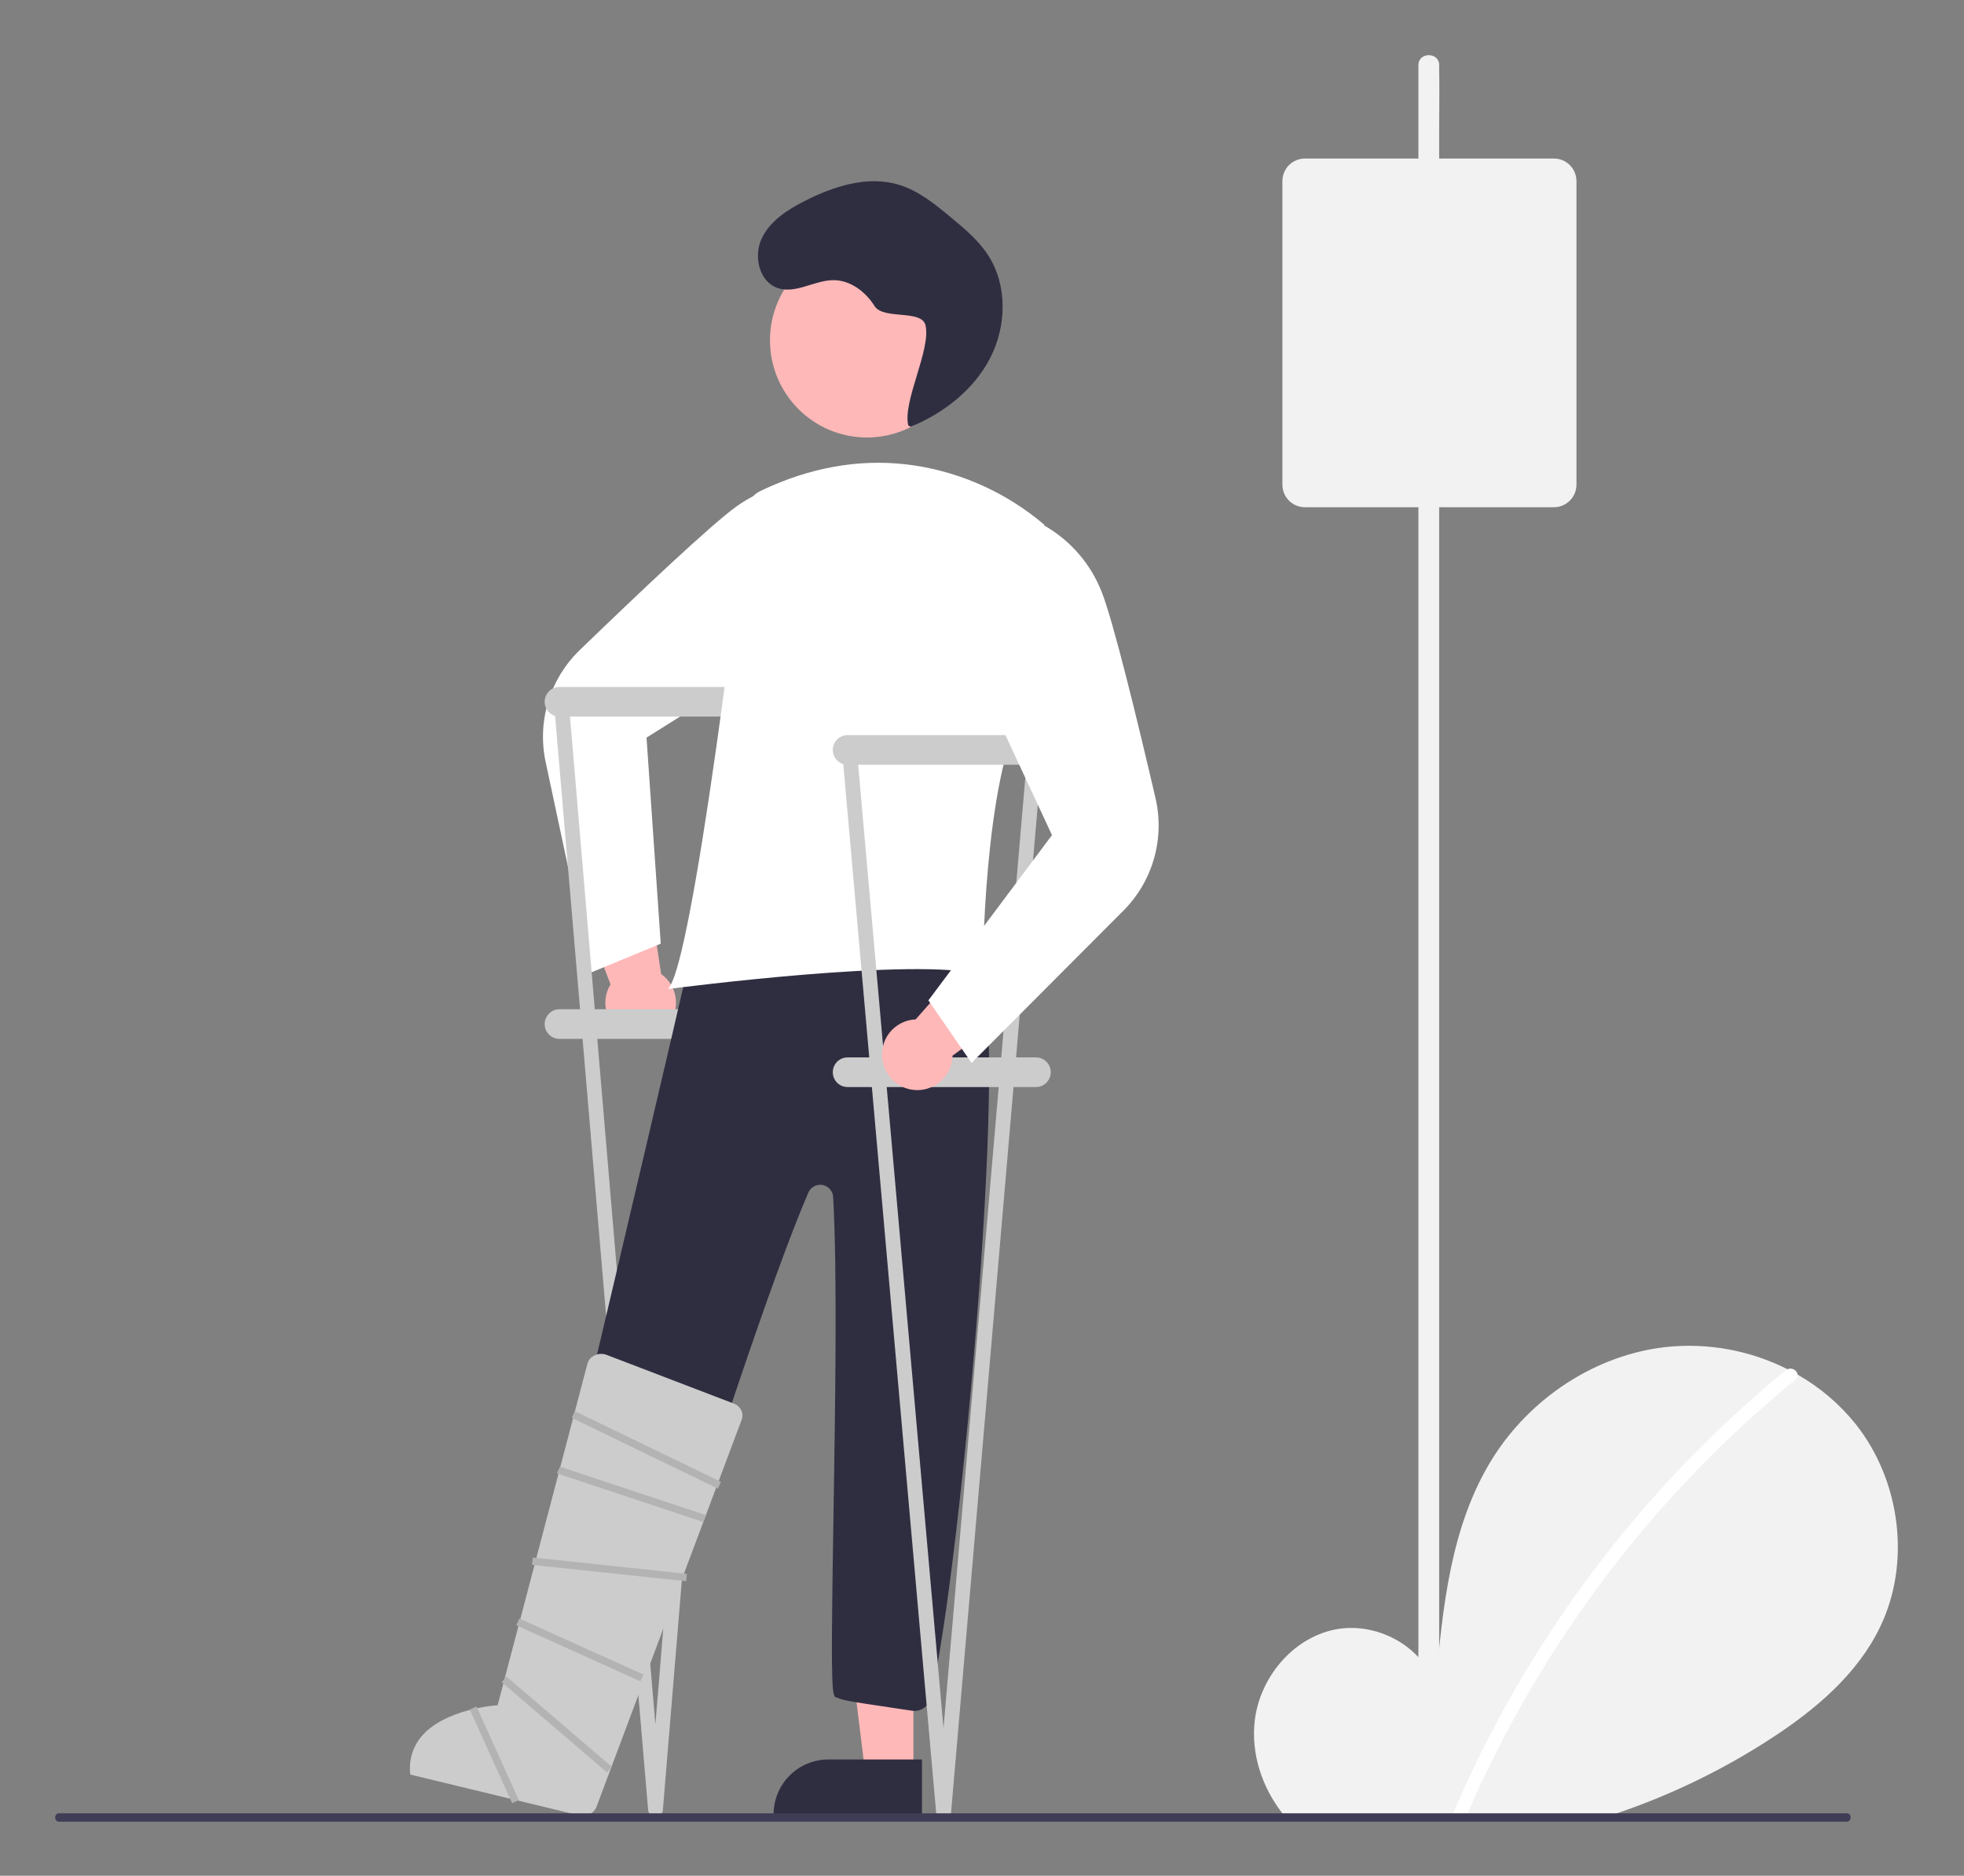 <svg width="178" height="170" viewBox="0 0 178 170" fill="none" xmlns="http://www.w3.org/2000/svg">
<rect x="0" y="0" width="178" height="170" fill="#808080" stroke="none"/>
<path d="M170.405 147.44C168.339 151.744 164.53 154.945 160.537 157.548C156.173 160.39 151.471 162.672 146.541 164.342C145.865 164.576 145.183 164.793 144.497 165H116.772C116.578 164.789 116.394 164.569 116.221 164.342C114.364 161.957 113.36 158.9 113.724 155.906C114.193 152.06 117.106 148.526 120.879 147.71C124.655 146.891 128.96 149.151 130.108 152.853C130.738 145.719 131.466 138.29 135.246 132.216C138.671 126.718 144.599 122.783 151.023 122.079C154.801 121.685 158.613 122.385 162.007 124.096C162.318 124.254 162.627 124.419 162.929 124.59C164.965 125.748 166.763 127.286 168.224 129.12C172.23 134.207 173.211 141.6 170.405 147.44Z" fill="#F2F2F2"/>
<path d="M162.726 125.04C149.833 135.571 139.644 149.048 133.015 164.342C132.92 164.559 132.825 164.78 132.733 165H131.427C131.519 164.78 131.611 164.559 131.706 164.342C132.969 161.381 134.364 158.472 135.896 155.639C139.156 149.615 142.992 143.923 147.349 138.642C151.703 133.355 156.567 128.511 161.869 124.182C161.911 124.147 161.958 124.119 162.007 124.096C162.099 124.056 162.199 124.037 162.3 124.041C162.4 124.045 162.498 124.072 162.587 124.119C162.676 124.167 162.752 124.234 162.812 124.315C162.871 124.397 162.911 124.491 162.929 124.59C162.938 124.676 162.925 124.764 162.889 124.843C162.853 124.922 162.797 124.99 162.726 125.04V125.04Z" fill="white"/>
<path d="M60.323 93.15C60.654 92.823 60.909 92.426 61.07 91.989C61.231 91.552 61.295 91.084 61.256 90.62C61.218 90.155 61.078 89.704 60.847 89.3C60.617 88.895 60.3 88.546 59.92 88.278L58.315 77.661L51.719 79.743L55.332 89.215C54.925 89.884 54.776 90.681 54.914 91.453C55.053 92.226 55.469 92.921 56.085 93.406C56.7 93.891 57.471 94.133 58.252 94.086C59.033 94.039 59.77 93.706 60.323 93.15H60.323Z" fill="#FFB8B8"/>
<path d="M53.528 88.156L49.46 69.1C49.063 67.274 49.141 65.377 49.685 63.591C50.229 61.804 51.221 60.187 52.567 58.895C57.775 53.862 64.468 47.518 66.78 45.877C68.95 44.326 71.576 43.549 74.238 43.67L74.294 43.676L77.794 46.993L70.17 59.58L58.596 66.853L59.884 85.53L53.528 88.156Z" fill="white"/>
<path d="M67.778 62.26H50.703C49.964 62.26 49.364 62.861 49.364 63.603C49.364 64.345 49.964 64.946 50.703 64.946H67.778C68.517 64.946 69.117 64.345 69.117 63.603C69.117 62.861 68.517 62.26 67.778 62.26Z" fill="#CCCCCC"/>
<path d="M67.778 91.47H50.703C49.964 91.47 49.364 92.072 49.364 92.813C49.364 93.555 49.964 94.156 50.703 94.156H67.778C68.517 94.156 69.117 93.555 69.117 92.813C69.117 92.072 68.517 91.47 67.778 91.47Z" fill="#CCCCCC"/>
<path d="M59.408 164.664C59.241 164.664 59.08 164.601 58.956 164.488C58.833 164.375 58.756 164.219 58.742 164.052L50.206 63.662C50.19 63.485 50.245 63.309 50.359 63.172C50.473 63.035 50.637 62.95 50.813 62.934C50.99 62.918 51.166 62.974 51.303 63.088C51.439 63.202 51.524 63.366 51.54 63.544L59.399 156.296L67.035 63.545C67.042 63.458 67.067 63.372 67.107 63.294C67.148 63.215 67.203 63.146 67.271 63.089C67.338 63.032 67.416 62.989 67.5 62.963C67.583 62.936 67.672 62.926 67.759 62.934C67.847 62.942 67.932 62.966 68.01 63.007C68.088 63.048 68.157 63.103 68.214 63.171C68.271 63.238 68.314 63.316 68.34 63.4C68.367 63.484 68.376 63.573 68.369 63.661L60.076 164.05C60.061 164.218 59.985 164.374 59.861 164.487C59.738 164.601 59.577 164.664 59.409 164.664H59.408Z" fill="#CCCCCC"/>
<path d="M78.569 39.651C83.421 39.651 87.354 35.707 87.354 30.842C87.354 25.976 83.421 22.032 78.569 22.032C73.718 22.032 69.785 25.976 69.785 30.842C69.785 35.707 73.718 39.651 78.569 39.651Z" fill="#FFB8B8"/>
<path d="M52.389 160.638L48.212 159.303L51.36 142.507L57.526 144.477L52.389 160.638Z" fill="#FFB8B8"/>
<path d="M52.157 164.354L38.708 160.055L38.819 159.705C39.247 158.364 40.188 157.249 41.434 156.603C42.681 155.957 44.132 155.834 45.469 156.259L53.876 158.946L52.157 164.354Z" fill="#2F2E41"/>
<path d="M82.785 160.551H78.4L76.313 143.589H82.785V160.551Z" fill="#FFB8B8"/>
<path d="M70.111 164.466H83.557V159.463H75.069C73.754 159.464 72.494 159.988 71.565 160.92C70.635 161.853 70.112 163.116 70.111 164.435V164.466Z" fill="#2F2E41"/>
<path d="M82.656 155.047L81.177 154.825C76.688 154.155 76.419 154.114 75.707 153.801C75.343 153.64 75.317 151.218 75.536 137.599C75.696 127.602 75.896 115.16 75.508 108.481C75.492 108.218 75.388 107.967 75.213 107.77C75.037 107.573 74.801 107.441 74.542 107.396C74.283 107.35 74.016 107.393 73.784 107.518C73.552 107.643 73.369 107.843 73.264 108.085C69.924 115.82 64.321 133.129 60.613 144.583C59.324 148.567 58.305 151.714 57.66 153.6C57.536 153.957 57.283 154.254 56.952 154.434C56.621 154.614 56.234 154.663 55.868 154.573C52.817 153.808 53.021 153.483 48.675 152.355C48.299 152.259 47.975 152.021 47.77 151.69C47.565 151.36 47.496 150.963 47.577 150.582C48.362 146.865 62.747 86.588 63.848 80.858C63.885 80.662 63.961 80.475 64.071 80.309C64.18 80.142 64.322 79.999 64.487 79.887C64.652 79.776 64.838 79.698 65.033 79.659C65.228 79.62 65.429 79.62 65.624 79.659C68.863 80.313 70.833 81.008 74.034 81.679C77.487 82.403 81.058 83.153 84.541 83.852C84.888 83.922 85.199 84.113 85.418 84.391C86.28 85.483 87.558 86.095 88.911 86.744C89.824 87.181 87.757 87.142 88.551 87.773C91.768 90.327 87.142 142.194 84.346 153.908C84.257 154.275 84.034 154.595 83.721 154.806C83.409 155.016 83.029 155.102 82.656 155.047V155.047Z" fill="#2F2E41"/>
<path d="M82.314 38.55C81.801 36.368 84.394 31.672 83.881 29.489C83.534 28.012 80.068 29.016 79.259 27.733C78.451 26.449 77.096 25.409 75.582 25.392C73.842 25.372 72.129 26.667 70.481 26.107C68.814 25.542 68.281 23.252 69.018 21.65C69.755 20.047 71.343 19.026 72.911 18.226C75.582 16.863 78.692 15.868 81.55 16.77C83.278 17.315 84.723 18.496 86.121 19.651C87.395 20.703 88.691 21.78 89.582 23.174C91.328 25.906 91.222 29.586 89.731 32.464C88.239 35.343 85.521 37.455 82.527 38.681" fill="#2F2E41"/>
<path d="M60.744 89.338C61.692 87.75 63.131 80.308 64.906 67.816C66.115 59.288 67.168 50.623 67.69 46.197C67.731 45.839 67.862 45.497 68.07 45.203C68.278 44.909 68.558 44.673 68.882 44.518C69.221 44.353 69.558 44.198 69.893 44.052C74.219 42.164 78.604 41.539 82.924 42.193C87.238 42.857 91.284 44.706 94.615 47.535L94.654 47.572L94.664 47.626C94.683 47.724 96.497 57.529 92.781 64.154C89.116 70.691 89.073 88.001 89.073 88.176V88.398L88.859 88.337C83.157 86.703 61.131 89.562 60.909 89.591L60.566 89.636L60.744 89.338Z" fill="white"/>
<path d="M93.891 66.625H76.816C76.077 66.625 75.477 67.226 75.477 67.968C75.477 68.71 76.077 69.311 76.816 69.311H93.891C94.63 69.311 95.23 68.71 95.23 67.968C95.23 67.226 94.63 66.625 93.891 66.625Z" fill="#CCCCCC"/>
<path d="M93.891 95.835H76.816C76.077 95.835 75.477 96.436 75.477 97.178C75.477 97.92 76.077 98.521 76.816 98.521H93.891C94.63 98.521 95.23 97.92 95.23 97.178C95.23 96.436 94.63 95.835 93.891 95.835Z" fill="#CCCCCC"/>
<path d="M85.521 165C85.354 165 85.192 164.937 85.069 164.824C84.945 164.71 84.869 164.555 84.854 164.388L76.318 68.027C76.311 67.939 76.32 67.851 76.346 67.766C76.373 67.682 76.415 67.604 76.472 67.537C76.528 67.469 76.597 67.413 76.675 67.372C76.753 67.332 76.838 67.307 76.926 67.299C77.014 67.291 77.102 67.301 77.186 67.327C77.27 67.353 77.348 67.396 77.415 67.453C77.482 67.509 77.538 67.579 77.579 67.657C77.62 67.735 77.644 67.82 77.652 67.908L85.511 156.631L93.147 67.91C93.162 67.733 93.247 67.568 93.383 67.454C93.519 67.339 93.695 67.283 93.872 67.299C94.049 67.314 94.212 67.399 94.327 67.535C94.441 67.672 94.497 67.848 94.481 68.025L86.188 164.386C86.174 164.553 86.097 164.709 85.974 164.823C85.851 164.937 85.689 165 85.522 165H85.521Z" fill="#CCCCCC"/>
<path d="M80.008 96.261C79.909 95.805 79.909 95.334 80.011 94.879C80.112 94.424 80.312 93.997 80.596 93.628C80.88 93.259 81.242 92.956 81.654 92.743C82.067 92.528 82.522 92.408 82.987 92.389L90.087 84.352L94.496 89.694L86.331 95.676C86.31 96.461 86.003 97.211 85.468 97.784C84.933 98.356 84.208 98.713 83.428 98.785C82.649 98.857 81.87 98.639 81.24 98.174C80.61 97.709 80.171 97.028 80.008 96.261V96.261Z" fill="#FFB8B8"/>
<path d="M84.142 90.666L95.343 75.689L89.567 63.276L89.987 48.555L94.722 47.678L94.772 47.703C97.073 49.052 98.856 51.135 99.837 53.62C100.889 56.258 103.071 65.231 104.716 72.294C105.145 74.112 105.102 76.01 104.591 77.806C104.08 79.603 103.117 81.237 101.795 82.554L88.055 96.334L84.142 90.666Z" fill="white"/>
<path d="M37.188 160.835L52.513 164.535C52.81 164.614 53.125 164.586 53.404 164.455C53.683 164.325 53.907 164.101 54.037 163.821L67.201 128.721C67.259 128.586 67.289 128.441 67.29 128.294C67.29 128.147 67.26 128.001 67.202 127.866C67.136 127.715 67.04 127.578 66.919 127.465C66.798 127.352 66.656 127.264 66.501 127.208L54.98 122.795C54.797 122.725 54.603 122.695 54.408 122.706C54.213 122.717 54.023 122.768 53.85 122.858C53.699 122.933 53.566 123.039 53.46 123.169C53.354 123.299 53.276 123.451 53.234 123.614L53.233 123.616L45.101 154.551L44.98 154.559C44.934 154.562 40.272 154.88 38.176 157.404C37.784 157.877 37.495 158.426 37.325 159.016C37.155 159.606 37.108 160.226 37.188 160.835V160.835Z" fill="#CCCCCC"/>
<path d="M48.286 141.159L48.216 141.826L62.187 143.31L62.258 142.642L48.286 141.159Z" fill="#B3B3B3"/>
<path d="M47.068 146.691L46.793 147.303L58.036 152.376L58.311 151.764L47.068 146.691Z" fill="#B3B3B3"/>
<path d="M63.728 137.939L50.477 133.537L50.751 132.925L64.003 137.327L63.728 137.939Z" fill="#B3B3B3"/>
<path d="M65.067 134.917L51.816 128.501L52.09 127.889L65.342 134.305L65.067 134.917Z" fill="#B3B3B3"/>
<path d="M45.9 151.949L45.465 152.459L55.02 160.644L55.455 160.134L45.9 151.949Z" fill="#B3B3B3"/>
<path d="M43.187 154.662L42.577 154.939L46.413 163.424L47.023 163.146L43.187 154.662Z" fill="#B3B3B3"/>
<path d="M130.434 155.305V11.976C130.434 10.04 130.47 8.101 130.434 6.165C130.432 6.081 130.434 5.996 130.434 5.911C130.434 4.697 128.552 4.695 128.552 5.911V149.24C128.552 151.176 128.516 153.115 128.552 155.051C128.554 155.135 128.552 155.22 128.552 155.305C128.552 156.519 130.434 156.521 130.434 155.305V155.305Z" fill="#F2F2F2"/>
<path d="M140.838 45.971H118.263C117.723 45.97 117.205 45.754 116.822 45.371C116.44 44.988 116.225 44.468 116.225 43.927V16.412C116.225 15.87 116.44 15.351 116.822 14.967C117.205 14.584 117.723 14.369 118.263 14.368H140.838C141.379 14.369 141.897 14.584 142.279 14.967C142.661 15.351 142.876 15.87 142.877 16.412V43.927C142.876 44.468 142.661 44.988 142.279 45.371C141.897 45.754 141.379 45.97 140.838 45.971V45.971Z" fill="#F2F2F2"/>
<path d="M167.725 164.722C167.726 164.772 167.717 164.821 167.701 164.868C167.684 164.914 167.66 164.956 167.63 164.991C167.599 165.026 167.563 165.054 167.523 165.073C167.483 165.092 167.44 165.102 167.397 165.102H5.328C5.241 165.102 5.158 165.062 5.096 164.991C5.035 164.919 5 164.823 5 164.722C5 164.621 5.035 164.525 5.096 164.453C5.158 164.382 5.241 164.342 5.328 164.342H167.397C167.44 164.342 167.483 164.352 167.523 164.371C167.563 164.39 167.599 164.418 167.63 164.453C167.66 164.488 167.684 164.53 167.701 164.576C167.717 164.623 167.726 164.672 167.725 164.722V164.722Z" fill="#3F3D56"/>
</svg>

